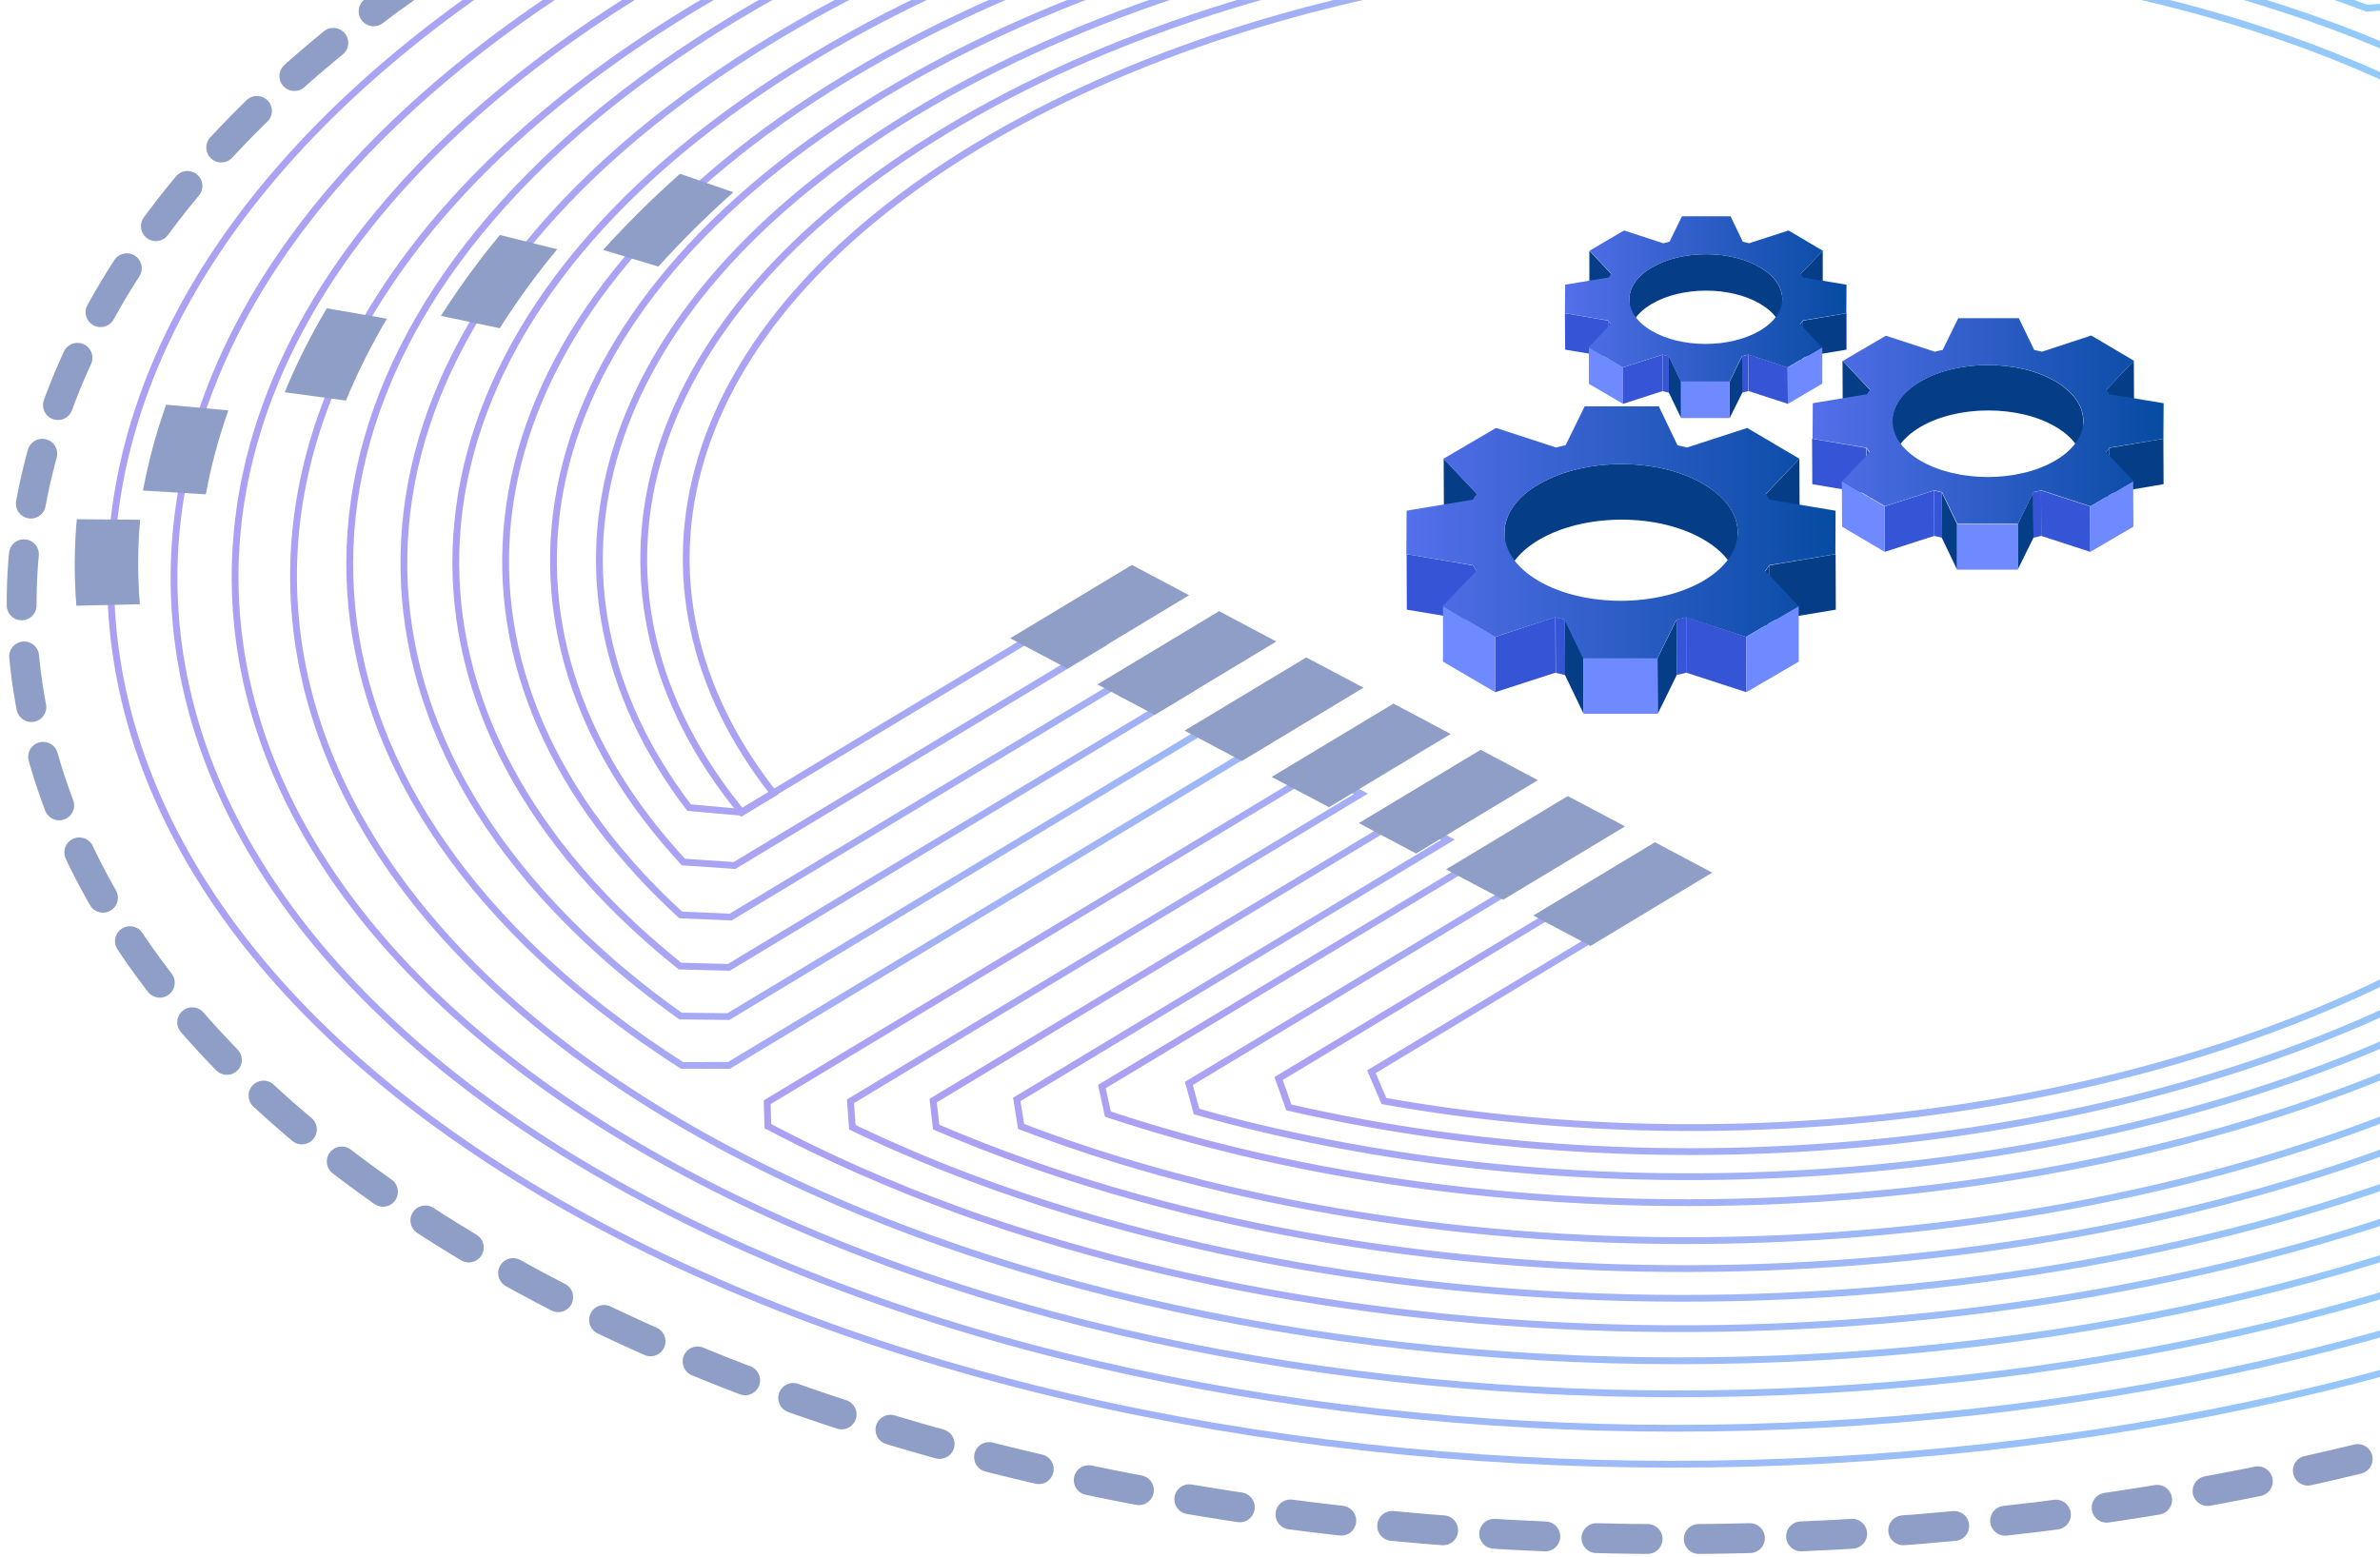 <svg width="220" height="144" viewBox="0 0 220 144" fill="none" xmlns="http://www.w3.org/2000/svg">
<g opacity="0.5">
<path d="M273.928 -12.162L269.918 -14.292L229.838 9.738C229.818 10.618 229.808 11.138 229.798 12.018C230.438 12.398 231.068 12.788 231.678 13.178C232.918 13.958 234.098 14.758 235.238 15.578C236.398 16.408 237.508 17.258 238.568 18.118C239.628 18.978 240.638 19.858 241.598 20.748C241.618 20.768 241.638 20.788 241.658 20.798C242.658 21.728 243.608 22.678 244.488 23.638C245.398 24.618 246.258 25.628 247.048 26.638C262.218 45.948 256.048 69.718 228.158 86.518C201.408 102.638 162.038 107.888 127.928 101.808C127.418 100.628 127.268 100.278 126.768 99.098L149.898 85.168L145.888 83.038C145.888 83.038 140.928 86.028 118.188 99.728C118.588 100.858 118.738 101.258 119.138 102.398C119.658 102.518 120.188 102.638 120.708 102.748C157.508 110.838 201.568 105.728 230.988 88.008C260.408 70.288 266.618 45.108 249.988 24.858C249.168 23.858 248.288 22.868 247.358 21.898C246.488 20.978 245.558 20.078 244.578 19.188C244.548 19.158 244.508 19.128 244.478 19.088C243.488 18.188 242.448 17.298 241.358 16.428C240.288 15.568 239.168 14.728 237.998 13.908C237.388 13.478 236.758 13.048 236.128 12.618C236.188 11.768 236.218 11.248 236.278 10.398L273.928 -12.162Z" stroke="url(#paint0_linear)" stroke-width="0.628" stroke-miterlimit="10"/>
<path d="M269.938 13.848L266.308 16.038C291.248 41.418 284.958 74.548 246.918 97.468C208.878 120.388 150.788 126.048 104.378 113.588C102.648 113.128 100.948 112.638 99.258 112.128C97.598 111.628 95.958 111.098 94.338 110.548C92.748 110.008 91.168 109.448 89.608 108.858C88.067 108.278 86.558 107.678 85.058 107.048C83.588 106.428 82.138 105.798 80.698 105.128C80.058 104.838 79.418 104.538 78.787 104.228C78.718 103.278 78.688 102.778 78.618 101.828L94.648 92.168C117.678 78.298 125.808 73.398 125.808 73.398L121.798 71.268C121.798 71.268 113.658 76.168 90.638 90.038L70.918 101.918C70.948 102.778 70.957 103.268 70.978 104.128L70.998 104.138C71.668 104.498 72.348 104.838 73.028 105.188C74.398 105.888 75.798 106.558 77.208 107.218C78.638 107.878 80.088 108.518 81.558 109.138C83.048 109.768 84.548 110.378 86.078 110.958C87.628 111.548 89.188 112.128 90.768 112.668C92.378 113.228 94.008 113.758 95.658 114.268C97.328 114.788 99.017 115.288 100.728 115.758C149.268 129.208 210.508 123.438 250.488 99.358C290.478 75.288 296.768 40.368 269.938 13.848Z" stroke="url(#paint1_linear)" stroke-width="0.628" stroke-miterlimit="10"/>
<path d="M229.518 -20.872L233.718 -23.402C175.898 -41.312 100.678 -35.062 52.148 -5.822C-5.082 28.658 -3.522 82.038 55.638 113.408C114.798 144.788 209.148 142.268 266.378 107.798C314.898 78.568 321.158 35.738 285.858 4.258L281.658 6.788C314.698 36.958 308.428 77.698 262.168 105.558C207.188 138.678 116.548 141.088 59.718 110.948C2.878 80.808 1.378 29.528 56.358 -3.592C102.628 -31.462 174.138 -37.592 229.518 -20.872Z" stroke="url(#paint2_linear)" stroke-width="0.628" stroke-miterlimit="10"/>
<path d="M217.788 -14.802C169.248 -28.252 108.008 -22.482 68.028 1.598C28.048 25.678 21.758 60.598 48.598 87.118C49.538 88.048 50.518 88.968 51.548 89.878C52.548 90.778 53.598 91.658 54.688 92.528C55.758 93.388 56.868 94.228 58.008 95.068C59.138 95.898 60.308 96.708 61.508 97.508C62.018 97.848 62.528 98.188 63.058 98.518C64.778 98.518 65.668 98.508 67.388 98.508L86.858 86.778C109.878 72.908 117.798 68.138 117.798 68.138L113.788 66.008C113.788 66.008 106.298 70.528 83.298 84.378L67.328 93.998C65.548 93.978 64.688 93.968 62.908 93.948C62.438 93.618 61.978 93.288 61.528 92.948C60.388 92.108 59.298 91.258 58.238 90.388C57.158 89.508 56.128 88.618 55.138 87.708C54.118 86.788 53.158 85.858 52.238 84.918C27.298 59.538 33.588 26.408 71.628 3.488C109.668 -19.432 167.758 -25.082 214.168 -12.632L217.788 -14.802Z" stroke="url(#paint3_linear)" stroke-width="0.628" stroke-miterlimit="10"/>
<path d="M137.858 78.788C137.858 78.788 131.008 82.918 108.058 96.738L101.858 100.468C102.078 101.508 102.178 101.978 102.408 103.018C102.998 103.218 103.598 103.408 104.198 103.598C105.858 104.128 107.538 104.628 109.248 105.108C110.978 105.598 112.748 106.048 114.518 106.478C154.968 116.188 204.308 110.868 236.978 91.188C269.648 71.508 275.898 43.338 256.178 21.138C255.308 20.168 254.398 19.198 253.428 18.248C252.478 17.318 251.488 16.398 250.448 15.498C249.858 14.978 249.238 14.468 248.618 13.958C248.738 13.178 248.818 12.648 248.938 11.868L276.048 -4.462C283.788 -9.122 280.078 -6.872 281.698 -7.852L277.688 -9.982C276.038 -8.982 279.818 -11.282 272.468 -6.852L242.618 11.128C242.528 11.938 242.468 12.468 242.378 13.278C243.018 13.748 243.638 14.218 244.238 14.698C245.348 15.558 246.398 16.448 247.398 17.338C248.428 18.248 249.408 19.178 250.338 20.118C251.288 21.078 252.188 22.058 253.028 23.038C271.168 44.248 264.928 70.898 233.918 89.578C202.908 108.258 156.258 113.468 117.658 104.588C115.868 104.178 114.088 103.738 112.328 103.258C111.748 103.098 111.178 102.938 110.608 102.778C110.318 101.698 110.198 101.258 109.898 100.178L112.988 98.318C135.858 84.538 141.868 80.918 141.868 80.918L137.858 78.788Z" stroke="url(#paint4_linear)" stroke-width="0.628" stroke-miterlimit="10"/>
<path d="M264.938 -15.982L260.928 -18.112L224.228 4.038C222.738 4.128 221.818 4.178 220.328 4.268C219.538 3.938 218.738 3.608 217.938 3.288C216.408 2.678 214.848 2.108 213.268 1.558C211.658 0.998 210.028 0.468 208.378 -0.032C206.688 -0.542 204.968 -1.032 203.238 -1.482C201.458 -1.942 199.658 -2.372 197.848 -2.772C161.048 -10.862 116.988 -5.752 87.568 11.968C58.148 29.688 51.938 54.868 68.568 75.118L71.508 73.348C56.328 54.038 62.508 30.268 90.388 13.468C118.268 -3.332 159.848 -8.322 194.908 -0.992C196.748 -0.602 198.568 -0.192 200.358 0.268C202.108 0.708 203.838 1.178 205.548 1.688C207.218 2.178 208.858 2.708 210.478 3.258C212.068 3.798 213.638 4.368 215.178 4.978C216.688 5.568 218.178 6.188 219.638 6.838C220.368 7.158 221.088 7.488 221.808 7.828C223.358 7.758 224.278 7.728 225.828 7.658L264.938 -15.982Z" stroke="url(#paint5_linear)" stroke-width="0.628" stroke-miterlimit="10"/>
<path d="M221.558 -16.072L225.468 -18.422C172.458 -34.002 104.498 -28.002 60.418 -1.442C7.598 30.378 9.048 79.638 63.648 108.598C118.238 137.548 205.318 135.238 258.128 103.418C302.208 76.858 308.488 38.148 277.608 9.238L273.698 11.588C302.508 39.288 296.228 76.058 254.238 101.358C203.498 131.928 119.848 134.158 67.398 106.338C14.948 78.518 13.558 31.198 64.298 0.628C106.288 -24.672 170.818 -30.562 221.558 -16.072Z" stroke="url(#paint6_linear)" stroke-width="0.628" stroke-miterlimit="10"/>
<path d="M288.838 -2.042L284.828 -4.172L255.198 13.638C255.058 14.398 254.958 14.918 254.808 15.678C255.468 16.268 256.238 16.968 256.618 17.328C257.598 18.268 258.538 19.218 259.418 20.178C280.798 43.408 274.528 73.168 240.148 93.878C205.758 114.598 153.618 120.028 111.248 109.438C109.488 108.998 107.748 108.538 106.028 108.038C104.338 107.558 102.668 107.048 101.018 106.508C99.398 105.978 97.808 105.428 96.228 104.848C95.608 104.618 94.998 104.388 94.388 104.158C94.228 103.148 94.148 102.668 93.988 101.658L103.348 96.018C126.338 82.168 133.838 77.648 133.838 77.648L129.828 75.518C129.828 75.518 121.908 80.288 98.888 94.158L86.258 101.768C86.368 102.748 86.428 103.238 86.538 104.218C87.158 104.488 87.788 104.748 88.418 105.008C89.918 105.628 91.448 106.228 92.988 106.798C94.558 107.378 96.138 107.938 97.748 108.468C99.378 109.018 101.038 109.528 102.708 110.028C104.418 110.528 106.138 111.008 107.868 111.458C152.228 122.948 207.288 117.408 243.458 95.618C279.638 73.828 285.918 42.418 262.798 18.128C262.228 17.528 261.648 16.938 261.038 16.358C261.208 15.628 261.318 15.108 261.488 14.378L288.838 -2.042Z" stroke="url(#paint7_linear)" stroke-width="0.628" stroke-miterlimit="10"/>
<path d="M245.938 -22.672L241.928 -24.802L217.378 -10.012C216.098 -9.872 215.198 -9.772 213.918 -9.632C212.838 -9.932 211.758 -10.232 210.668 -10.512C166.308 -22.012 111.258 -16.472 75.078 5.328C38.898 27.118 32.618 58.528 55.738 82.828C56.638 83.778 57.598 84.718 58.588 85.648C59.568 86.558 60.588 87.458 61.658 88.348C62.048 88.678 62.448 88.998 62.848 89.328C64.688 89.378 65.528 89.398 67.368 89.448L79.978 81.848C102.928 68.018 109.778 63.898 109.778 63.898L105.768 61.768C105.768 61.768 99.758 65.388 76.888 79.168L67.538 84.798C65.638 84.718 64.828 84.678 62.928 84.598C62.588 84.278 62.248 83.968 61.908 83.648C60.928 82.708 59.988 81.758 59.108 80.798C37.728 57.568 43.998 27.808 78.388 7.098C112.778 -13.622 164.918 -19.052 207.298 -8.462C209.048 -8.022 210.798 -7.552 212.508 -7.062C213.528 -6.772 214.548 -6.462 215.558 -6.152C216.888 -6.282 217.798 -6.372 219.118 -6.502L245.938 -22.672Z" stroke="url(#paint8_linear)" stroke-width="0.628" stroke-miterlimit="10"/>
<path d="M256.078 -19.862L252.068 -21.992L220.858 -3.022C219.478 -2.902 218.568 -2.822 217.188 -2.712C216.248 -3.032 215.308 -3.342 214.348 -3.642C212.688 -4.172 211.008 -4.672 209.298 -5.152C207.568 -5.642 205.798 -6.092 204.028 -6.522C163.578 -16.232 114.228 -10.912 81.568 8.768C48.898 28.448 42.648 56.618 62.368 78.818C62.628 79.118 62.898 79.408 63.168 79.708C65.158 79.848 65.898 79.898 67.898 80.028L74.048 76.318C96.788 62.618 101.748 59.628 101.748 59.628L97.738 57.498C97.738 57.498 94.028 59.728 71.488 73.318L68.518 75.108C66.448 74.928 65.768 74.868 63.698 74.678C47.838 53.858 54.688 28.418 84.618 10.388C115.628 -8.292 162.278 -13.502 200.878 -4.622C202.668 -4.212 204.448 -3.772 206.208 -3.292C207.918 -2.832 209.618 -2.332 211.298 -1.812C212.938 -1.302 214.558 -0.762 216.158 -0.202C217.038 0.108 217.908 0.428 218.778 0.758C220.208 0.658 221.128 0.588 222.558 0.488L256.078 -19.862Z" stroke="url(#paint9_linear)" stroke-width="0.628" stroke-miterlimit="10"/>
<path d="M7.098 48.008C6.858 50.658 6.848 53.328 7.058 56.008L12.928 55.868C12.718 53.248 12.718 50.638 12.958 48.058L7.098 48.008Z" fill="#1E3D90"/>
<path d="M15.358 37.418C14.428 40.028 13.718 42.678 13.218 45.358L19.028 45.708C19.508 43.088 20.198 40.498 21.108 37.948L15.358 37.418Z" fill="#1E3D90"/>
<path d="M30.208 28.508C28.708 31.038 27.408 33.628 26.318 36.268L31.978 37.038C33.038 34.468 34.298 31.938 35.768 29.468L30.208 28.508Z" fill="#1E3D90"/>
<path d="M46.208 21.728C44.198 24.158 42.388 26.648 40.758 29.208L46.198 30.348C47.778 27.848 49.538 25.418 51.508 23.048L46.208 21.728Z" fill="#1E3D90"/>
<path d="M62.858 16.068C60.308 18.338 57.948 20.678 55.748 23.108L60.858 24.648C62.998 22.278 65.298 19.988 67.788 17.778L62.858 16.068Z" fill="#1E3D90"/>
<path d="M104.628 52.238L93.378 59.018L98.668 61.818L109.918 55.038L104.628 52.238Z" fill="#1E3D90"/>
<path d="M112.688 56.508L101.438 63.288L106.728 66.098L117.978 59.318L112.688 56.508Z" fill="#1E3D90"/>
<path d="M120.748 60.788L109.498 67.558L114.788 70.368L126.038 63.588L120.748 60.788Z" fill="#1E3D90"/>
<path d="M128.808 65.058L117.548 71.838L122.848 74.638L134.098 67.868L128.808 65.058Z" fill="#1E3D90"/>
<path d="M136.868 69.328L125.608 76.108L130.898 78.918L142.158 72.138L136.868 69.328Z" fill="#1E3D90"/>
<path d="M144.918 73.608L133.668 80.388L138.958 83.188L150.218 76.408L144.918 73.608Z" fill="#1E3D90"/>
<path d="M152.978 77.878L141.728 84.658L147.018 87.468L158.268 80.688L152.978 77.878Z" fill="#1E3D90"/>
<path d="M296.158 6.558C330.068 39.518 322.448 83.138 272.598 113.168C212.148 149.588 112.478 152.238 49.978 119.098C-12.522 85.958 -14.172 29.558 46.278 -6.852C96.028 -36.822 172.338 -43.922 232.628 -27.032" stroke="#1E3D90" stroke-width="2.762" stroke-linecap="round" stroke-linejoin="round" stroke-dasharray="4.73 4.73"/>
</g>
<path d="M172.84 36.035L172.861 40.235L170.336 37.553L170.315 33.352L172.84 36.035Z" fill="#053E87"/>
<path d="M197.245 33.352L197.266 37.553L194.72 40.235L194.7 36.035L197.245 33.352Z" fill="#053E87"/>
<path d="M192.564 38.904L192.585 43.105C192.585 41.795 191.723 40.464 190.019 39.466C186.591 37.448 181.008 37.448 177.539 39.466C175.794 40.485 174.932 41.816 174.932 43.147L174.912 38.946C174.912 37.615 175.774 36.284 177.518 35.265C180.967 33.248 186.55 33.248 189.998 35.265C191.723 36.284 192.564 37.594 192.564 38.904Z" fill="#053E87"/>
<path d="M172.512 41.421L172.532 45.621L167.524 44.769L167.503 40.568L172.512 41.421Z" fill="#3654D6"/>
<path d="M199.976 40.568L199.996 44.769L194.988 45.621L194.967 41.421L199.976 40.568Z" fill="#053E87"/>
<path d="M172.82 41.838L172.841 46.038C172.738 45.893 172.635 45.768 172.553 45.623L172.533 41.422C172.615 41.567 172.697 41.692 172.82 41.838Z" fill="#3654D6"/>
<path d="M194.967 41.422L194.988 45.623C194.906 45.768 194.803 45.914 194.7 46.038L194.68 41.838C194.782 41.692 194.885 41.567 194.967 41.422Z" fill="#053E87"/>
<path d="M179.49 45.517L179.511 49.718C179.264 49.656 179.038 49.614 178.792 49.552L178.771 45.351C179.018 45.413 179.244 45.476 179.49 45.517Z" fill="#3654D6"/>
<path d="M188.666 45.351L188.686 49.552C188.44 49.614 188.214 49.676 187.968 49.718L187.947 45.517C188.194 45.476 188.44 45.413 188.666 45.351Z" fill="#3654D6"/>
<path d="M178.772 45.351L178.793 49.552L174.215 51.028V46.827L178.772 45.351Z" fill="#3654D6"/>
<path d="M174.215 46.828V51.029L170.274 48.7L170.253 44.499L174.215 46.828Z" fill="#6F89FF"/>
<path d="M193.203 46.827L193.223 51.028L188.687 49.552L188.667 45.351L193.203 46.827Z" fill="#3654D6"/>
<path d="M197.184 44.499L197.205 48.7L193.223 51.029L193.202 46.828L197.184 44.499Z" fill="#6F89FF"/>
<path d="M180.907 48.472V52.672L179.491 49.719V45.519L180.907 48.472Z" fill="#053E87"/>
<path d="M187.948 45.519L187.969 49.719L186.511 52.672V48.472L187.948 45.519Z" fill="#053E87"/>
<path d="M186.511 48.471V52.671H180.907V48.471H186.511Z" fill="#6F89FF"/>
<path d="M197.249 33.352L194.704 36.035C194.807 36.18 194.909 36.305 194.992 36.451L200 37.283L199.979 40.568L194.971 41.4C194.889 41.546 194.786 41.691 194.684 41.816L197.208 44.478L193.226 46.807L188.69 45.331C188.444 45.393 188.218 45.455 187.972 45.497L186.535 48.429H180.931L179.515 45.497C179.268 45.435 179.043 45.393 178.796 45.331L174.239 46.807L170.298 44.478L172.844 41.816C172.741 41.67 172.638 41.546 172.556 41.4L167.548 40.568L167.568 37.283L172.577 36.451C172.659 36.305 172.762 36.16 172.864 36.035L170.34 33.373L174.322 31.044L178.858 32.52C179.104 32.458 179.33 32.395 179.576 32.354L181.013 29.422H186.617L188.033 32.354C188.279 32.416 188.505 32.458 188.752 32.52L193.308 31.023L197.249 33.352ZM189.983 42.586C193.432 40.568 193.452 37.283 190.024 35.265C186.596 33.248 181.013 33.248 177.544 35.265C174.096 37.283 174.075 40.568 177.503 42.586C180.931 44.603 186.514 44.624 189.983 42.586Z" fill="url(#paint10_linear)"/>
<path d="M148.927 25.324L148.947 28.693L146.915 26.551V23.182L148.927 25.324Z" fill="#053E87"/>
<path d="M168.489 23.182V26.551L166.457 28.693V25.324L168.489 23.182Z" fill="#053E87"/>
<path d="M164.752 27.633V31.002C164.752 29.941 164.075 28.901 162.699 28.09C159.949 26.468 155.474 26.468 152.703 28.09C151.307 28.901 150.609 29.983 150.609 31.043V27.674C150.609 26.614 151.307 25.532 152.703 24.721C155.474 23.099 159.949 23.099 162.699 24.721C164.054 25.532 164.732 26.572 164.752 27.633Z" fill="#053E87"/>
<path d="M148.681 29.649V32.998L144.678 32.332L144.657 28.963L148.681 29.649Z" fill="#3654D6"/>
<path d="M170.686 28.963V32.332L166.663 32.998V29.649L170.686 28.963Z" fill="#053E87"/>
<path d="M148.907 29.982V33.351C148.824 33.247 148.742 33.123 148.66 33.019V29.65C148.742 29.754 148.824 29.858 148.907 29.982Z" fill="#3654D6"/>
<path d="M166.662 29.65V33.019C166.6 33.123 166.518 33.247 166.416 33.351V29.982C166.518 29.858 166.58 29.754 166.662 29.65Z" fill="#053E87"/>
<path d="M154.262 32.935V36.303C154.077 36.262 153.872 36.22 153.687 36.158V32.789C153.872 32.851 154.057 32.893 154.262 32.935Z" fill="#3654D6"/>
<path d="M161.612 32.789V36.158C161.427 36.2 161.222 36.262 161.037 36.303V32.935C161.222 32.893 161.427 32.851 161.612 32.789Z" fill="#3654D6"/>
<path d="M153.69 32.789V36.158L150.036 37.343V33.974L153.69 32.789Z" fill="#3654D6"/>
<path d="M150.036 33.975V37.344L146.875 35.493V32.124L150.036 33.975Z" fill="#6F89FF"/>
<path d="M165.246 33.974L165.267 37.343L161.633 36.158L161.613 32.789L165.246 33.974Z" fill="#3654D6"/>
<path d="M168.448 32.124V35.472L165.266 37.344L165.246 33.975L168.448 32.124Z" fill="#6F89FF"/>
<path d="M155.393 35.284V38.653L154.264 36.303V32.935L155.393 35.284Z" fill="#053E87"/>
<path d="M161.036 32.935L161.057 36.303L159.887 38.653V35.284L161.036 32.935Z" fill="#053E87"/>
<path d="M159.886 35.285V38.654H155.391V35.285H159.886Z" fill="#6F89FF"/>
<path d="M168.489 23.182L166.457 25.324C166.539 25.428 166.621 25.553 166.683 25.657L170.685 26.322L170.665 28.963L166.641 29.629C166.58 29.733 166.498 29.857 166.395 29.961L168.407 32.103L165.225 33.975L161.592 32.79C161.407 32.831 161.202 32.894 161.017 32.935L159.868 35.285H155.372L154.244 32.935C154.059 32.894 153.854 32.852 153.669 32.79L150.015 33.975L146.854 32.103L148.907 29.961C148.825 29.857 148.742 29.733 148.66 29.629L144.658 28.963L144.678 26.322L148.701 25.657C148.783 25.553 148.845 25.428 148.948 25.324L146.936 23.182L150.118 21.31L153.751 22.495C153.936 22.454 154.141 22.392 154.326 22.35L155.475 20H159.97L161.099 22.35C161.284 22.392 161.489 22.433 161.674 22.495L165.328 21.31L168.489 23.182ZM162.659 30.585C165.43 28.963 165.451 26.343 162.7 24.721C159.95 23.099 155.475 23.099 152.704 24.721C149.933 26.343 149.912 28.963 152.663 30.585C155.414 32.207 159.888 32.207 162.659 30.585Z" fill="url(#paint11_linear)"/>
<path d="M136.529 45.682L136.549 50.819L133.47 47.554L133.45 42.417L136.529 45.682Z" fill="#053E87"/>
<path d="M166.331 42.417L166.351 47.554L163.252 50.819L163.231 45.682L166.331 42.417Z" fill="#053E87"/>
<path d="M160.624 49.198L160.644 54.335C160.644 52.733 159.598 51.132 157.504 49.905C153.317 47.43 146.502 47.43 142.273 49.905C140.159 51.153 139.092 52.775 139.092 54.397L139.071 49.26C139.071 47.638 140.118 45.995 142.253 44.768C146.481 42.294 153.296 42.294 157.483 44.768C159.577 45.995 160.624 47.597 160.624 49.198Z" fill="#053E87"/>
<path d="M136.137 52.276V57.392L130.041 56.373L130.021 51.236L136.137 52.276Z" fill="#3654D6"/>
<path d="M169.678 51.236L169.698 56.373L163.561 57.392V52.276L169.678 51.236Z" fill="#053E87"/>
<path d="M136.486 52.775L136.507 57.911C136.383 57.745 136.26 57.578 136.137 57.391L136.117 52.255C136.24 52.442 136.363 52.608 136.486 52.775Z" fill="#3654D6"/>
<path d="M163.561 52.276L163.582 57.413C163.479 57.579 163.356 57.766 163.212 57.933L163.192 52.796C163.315 52.609 163.438 52.442 163.561 52.276Z" fill="#053E87"/>
<path d="M144.655 57.288L144.676 62.424C144.388 62.362 144.101 62.279 143.814 62.216L143.793 57.08C144.06 57.142 144.347 57.204 144.655 57.288Z" fill="#3654D6"/>
<path d="M155.862 57.058L155.883 62.195C155.595 62.278 155.308 62.341 155 62.403L154.979 57.266C155.267 57.225 155.575 57.142 155.862 57.058Z" fill="#3654D6"/>
<path d="M143.773 57.058L143.793 62.195L138.21 64.004V58.888L143.773 57.058Z" fill="#3654D6"/>
<path d="M138.209 58.889V64.005L133.386 61.176V56.04L138.209 58.889Z" fill="#6F89FF"/>
<path d="M161.406 58.888L161.427 64.004L155.864 62.195V57.058L161.406 58.888Z" fill="#3654D6"/>
<path d="M166.27 56.04V61.176L161.426 64.005L161.405 58.889L166.27 56.04Z" fill="#6F89FF"/>
<path d="M146.382 60.864V66L144.657 62.403V57.287L146.382 60.864Z" fill="#053E87"/>
<path d="M154.98 57.287L155.001 62.403L153.235 66L153.215 60.864L154.98 57.287Z" fill="#053E87"/>
<path d="M153.214 60.864L153.235 66H146.379V60.864H153.214Z" fill="#6F89FF"/>
<path d="M166.332 42.418L163.212 45.683C163.335 45.85 163.458 46.016 163.561 46.203L169.677 47.222L169.657 51.236L163.54 52.255C163.437 52.421 163.314 52.608 163.171 52.775L166.249 56.04L161.385 58.889L155.843 57.08C155.555 57.163 155.268 57.225 154.96 57.288L153.195 60.885H146.339L144.615 57.288C144.327 57.225 144.04 57.142 143.753 57.08L138.19 58.889L133.366 56.04L136.486 52.775C136.363 52.608 136.24 52.442 136.117 52.255L130 51.236L130.021 47.222L136.137 46.203C136.24 46.037 136.363 45.85 136.507 45.683L133.428 42.418L138.293 39.569L143.835 41.379C144.122 41.295 144.409 41.233 144.717 41.171L146.483 37.573H153.338L155.063 41.171C155.35 41.233 155.658 41.316 155.945 41.379L161.508 39.569L166.332 42.418ZM157.444 53.711C161.672 51.236 161.693 47.243 157.485 44.768C153.297 42.294 146.483 42.294 142.254 44.768C138.026 47.243 138.005 51.236 142.213 53.711C146.401 56.165 153.236 56.165 157.444 53.711Z" fill="url(#paint12_linear)"/>
<defs>
<linearGradient id="paint0_linear" x1="119.461" y1="43.263" x2="272.663" y2="47.969" gradientUnits="userSpaceOnUse">
<stop stop-color="#5940E7"/>
<stop offset="1" stop-color="#1BAFF8"/>
</linearGradient>
<linearGradient id="paint1_linear" x1="71.708" y1="64.061" x2="285.8" y2="70.637" gradientUnits="userSpaceOnUse">
<stop stop-color="#5940E7"/>
<stop offset="1" stop-color="#1BAFF8"/>
</linearGradient>
<linearGradient id="paint2_linear" x1="10.058" y1="46.419" x2="308.352" y2="55.581" gradientUnits="userSpaceOnUse">
<stop stop-color="#5940E7"/>
<stop offset="1" stop-color="#1BAFF8"/>
</linearGradient>
<linearGradient id="paint3_linear" x1="32.447" y1="35.795" x2="216.789" y2="41.457" gradientUnits="userSpaceOnUse">
<stop stop-color="#5940E7"/>
<stop offset="1" stop-color="#1BAFF8"/>
</linearGradient>
<linearGradient id="paint4_linear" x1="103.076" y1="47.163" x2="280.413" y2="52.609" gradientUnits="userSpaceOnUse">
<stop stop-color="#5940E7"/>
<stop offset="1" stop-color="#1BAFF8"/>
</linearGradient>
<linearGradient id="paint5_linear" x1="59.919" y1="25.316" x2="264.052" y2="31.586" gradientUnits="userSpaceOnUse">
<stop stop-color="#5940E7"/>
<stop offset="1" stop-color="#1BAFF8"/>
</linearGradient>
<linearGradient id="paint6_linear" x1="21.535" y1="46.77" x2="296.873" y2="55.227" gradientUnits="userSpaceOnUse">
<stop stop-color="#5940E7"/>
<stop offset="1" stop-color="#1BAFF8"/>
</linearGradient>
<linearGradient id="paint7_linear" x1="87.378" y1="52.541" x2="287.553" y2="58.689" gradientUnits="userSpaceOnUse">
<stop stop-color="#5940E7"/>
<stop offset="1" stop-color="#1BAFF8"/>
</linearGradient>
<linearGradient id="paint8_linear" x1="42.447" y1="28.879" x2="244.737" y2="35.092" gradientUnits="userSpaceOnUse">
<stop stop-color="#5940E7"/>
<stop offset="1" stop-color="#1BAFF8"/>
</linearGradient>
<linearGradient id="paint9_linear" x1="51.574" y1="25.69" x2="255.058" y2="31.94" gradientUnits="userSpaceOnUse">
<stop stop-color="#5940E7"/>
<stop offset="1" stop-color="#1BAFF8"/>
</linearGradient>
<linearGradient id="paint10_linear" x1="167.515" y1="38.933" x2="200.007" y2="38.933" gradientUnits="userSpaceOnUse">
<stop stop-color="#546FEA"/>
<stop offset="1" stop-color="#064BA2"/>
</linearGradient>
<linearGradient id="paint11_linear" x1="144.664" y1="27.652" x2="170.694" y2="27.652" gradientUnits="userSpaceOnUse">
<stop stop-color="#546FEA"/>
<stop offset="1" stop-color="#064BA2"/>
</linearGradient>
<linearGradient id="paint12_linear" x1="130.022" y1="49.235" x2="169.7" y2="49.235" gradientUnits="userSpaceOnUse">
<stop stop-color="#546FEA"/>
<stop offset="1" stop-color="#064BA2"/>
</linearGradient>
</defs>
</svg>
